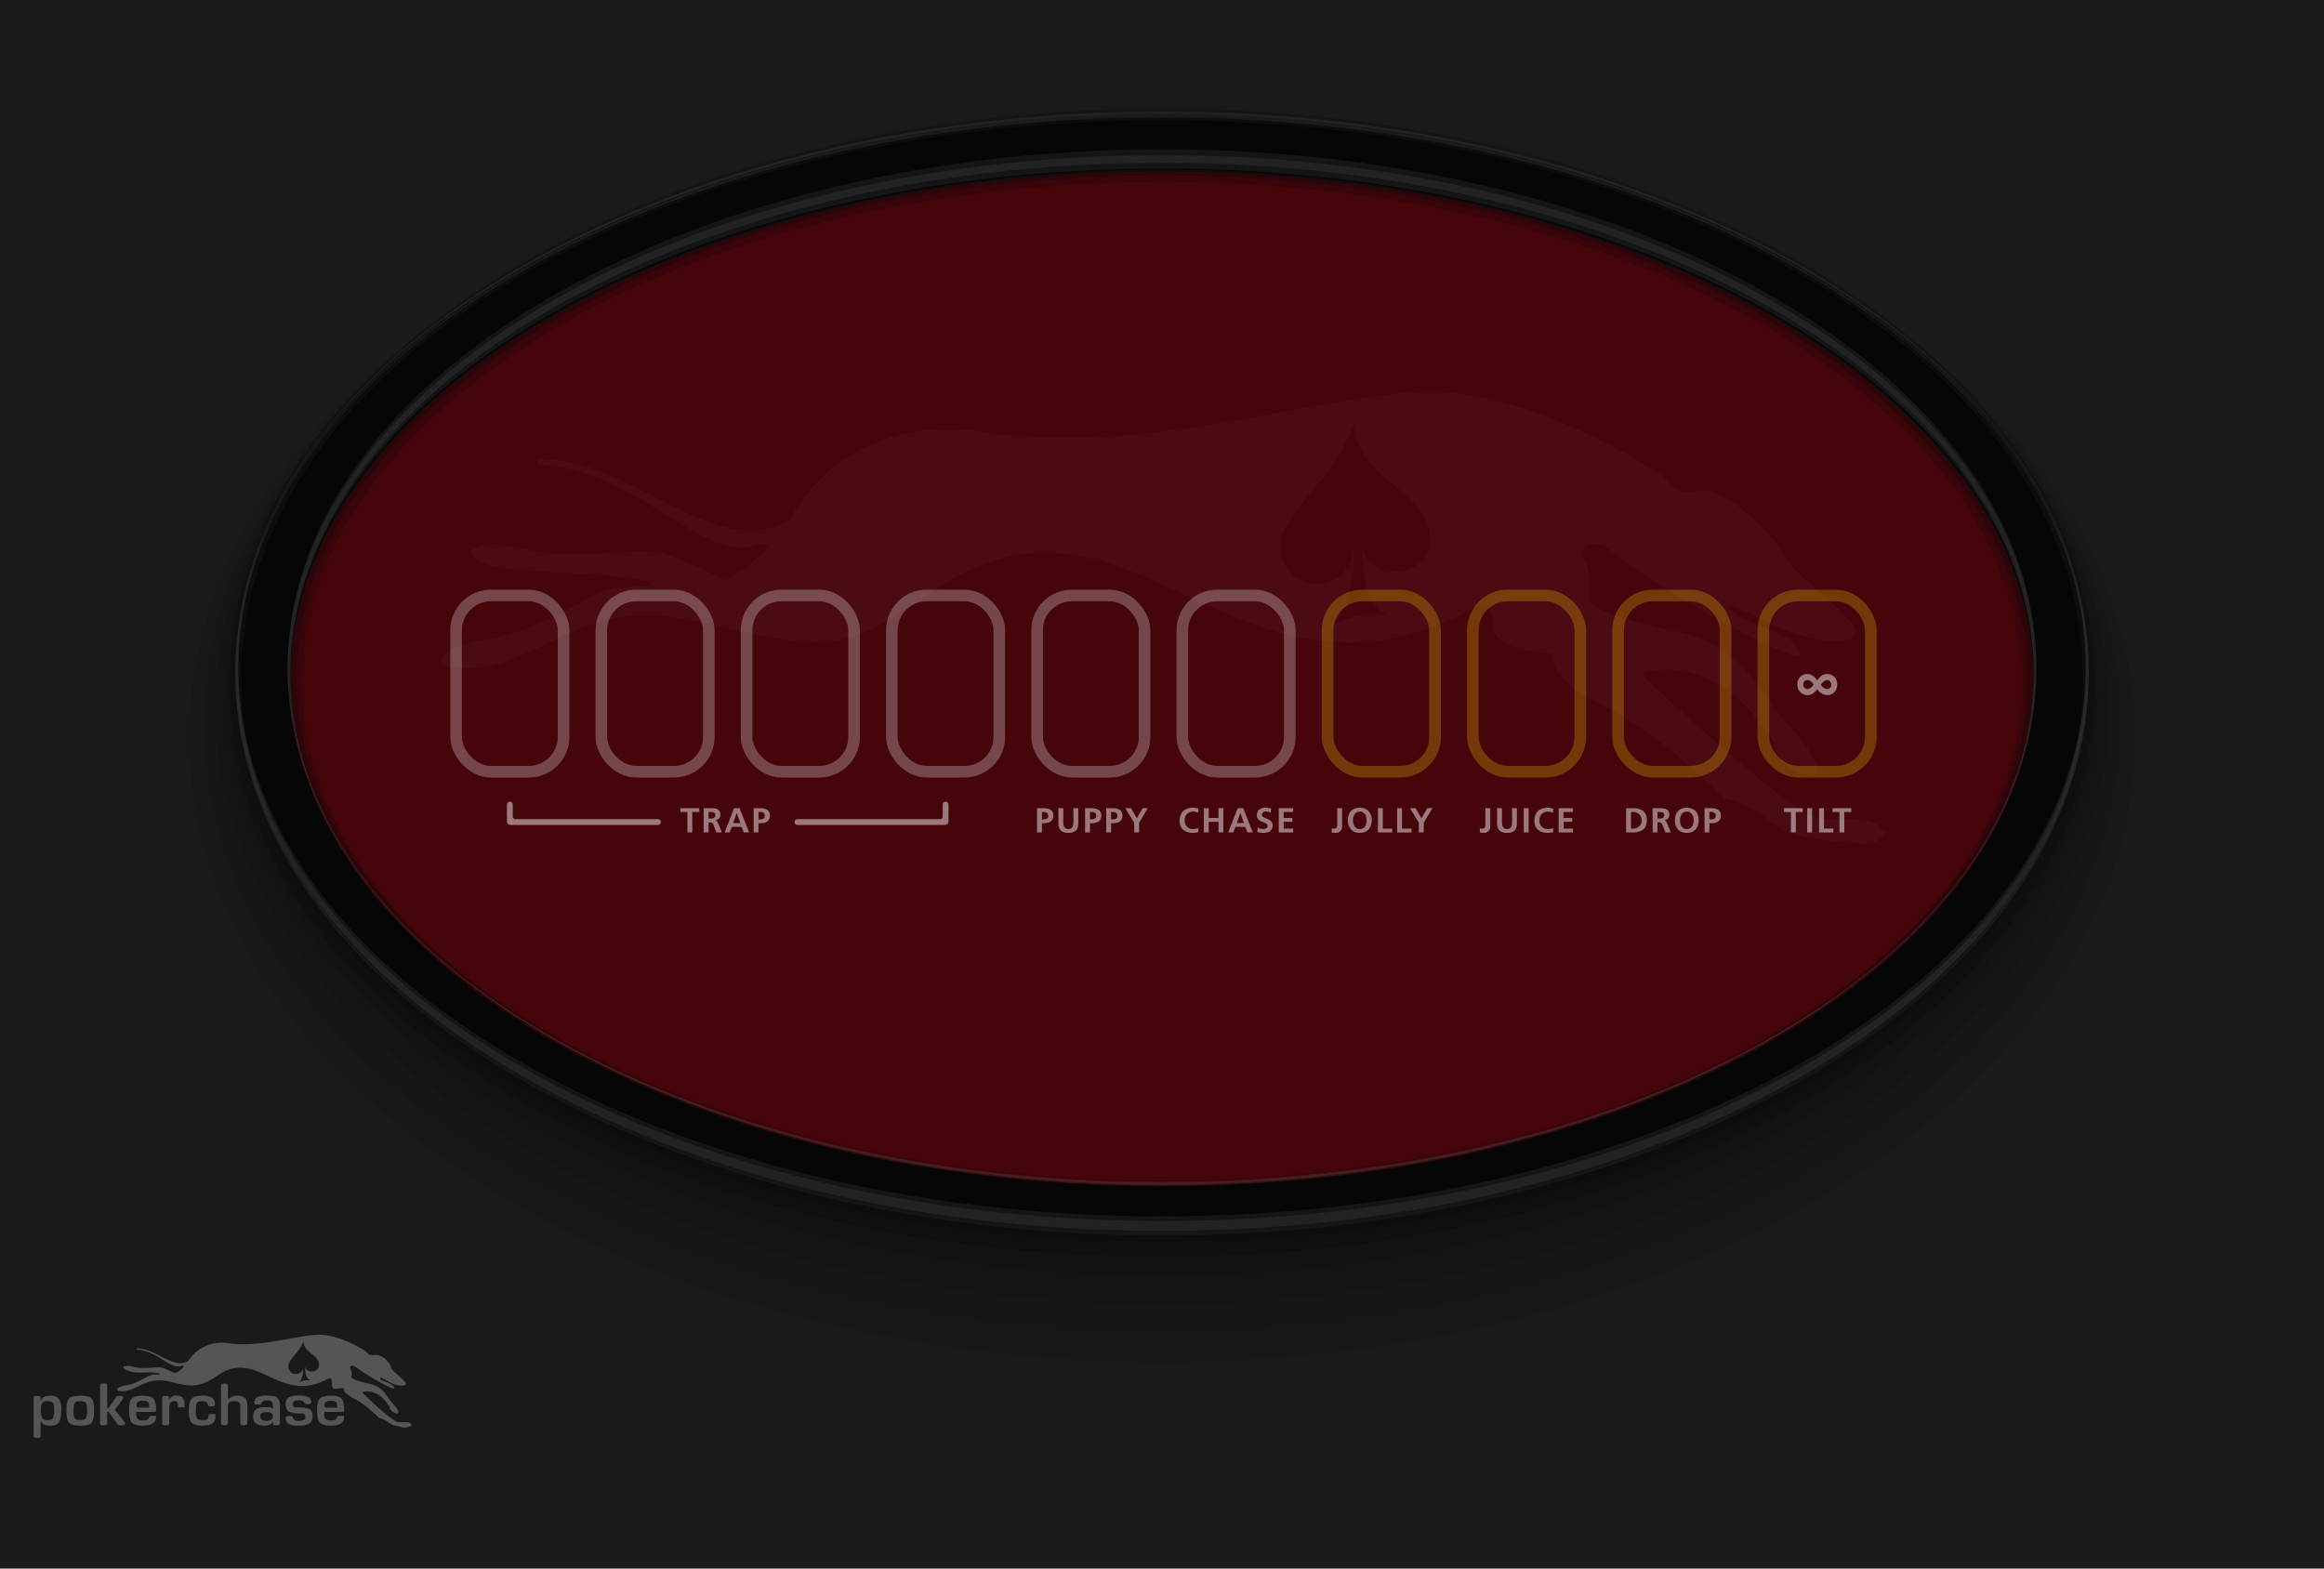 <svg id="table" viewBox="0 0 800 540" xmlns="http://www.w3.org/2000/svg">
  <g id="bg">
    <rect id="color" width="800" height="540" fill="rgba(26,26,26,1.0)"/>
  </g>
  <g id="shadow">
    <ellipse id="shadow1" cx="400" cy="254" rx="335" ry="215" fill="rgba(0,0,0,0.06)"/>
    <ellipse id="shadow2" cx="400" cy="249" rx="330" ry="210" fill="rgba(0,0,0,0.08)"/>
    <ellipse id="shadow3" cx="400" cy="244" rx="326" ry="205" fill="rgba(0,0,0,0.1)"/>
    <ellipse id="shadow4" cx="400" cy="239" rx="322" ry="200" fill="rgba(0,0,0,0.12)"/>
  </g>
  <ellipse id="color" cx="400" cy="234" rx="300" ry="175" fill="rgba(90,0,9,0.71)"/>
  <path
    id="logoBG"
    d="M648,286c-4-7-18-2-25-5s-44-35-57-48c-1-1,0-2,2-2,24-4,37,17,41,22s1,9,10,13,9-3-3-16-15-28-41-33c0,0-29-6-28-11s0-11-2-14,3-8,10-2,35,24,58,34c9,4,7,0,4-3s-22-9-22-12,14,7,26,10,22,2,16-5-21-18-23-23-20-24-29-22-11-4-14-6-46-30-83-28-97,22-148,14-68,30-68,30c-26,15-54-21-86-21a1,1,0,1,0,0,2c35,2,57,36,76,27,1,0,3,1,2,2s-11,11-15,10-16-8-24-9-29,3-45-1-23,1-13,5,35,2,56,6c1,0,1,2,0,2s-10,0-14,1-25,15-41,17-21,10-10,10c27,2,40-26,83-16s48,12,81-11c68-46,104,51,186,6,3-2,6,0,6,6s7,9,20,10c1,0-3,8,20,19,12,6,25,17,40,31,15,3,14,12,32,14s19,2,22-1S648,286,648,286ZM469,189c0,3-1,18,9,23-9-2-19,3-19,3s7-6,7-25c-3,15-22,14-25,1s17-23,25-45c2,20,23,21,26,37S472,201,469,189Z"
    fill="rgba(255,255,255,0.03)"/>
  <g id="cardNicks">
    <path id="line2" d="M226.506,282H177.358a.855.855,0,0,1-.852-.852V277a1,1,0,0,0-2,0v5.8a1.2,1.2,0,0,0,1.2,1.2h50.8a1,1,0,0,0,1-1h0A1,1,0,0,0,226.506,282Z" fill="rgba(255,255,255,0.46)"/>
    <path id="line1" d="M274.506,282h49.148a.855.855,0,0,0,.852-.852V277a1,1,0,0,1,2,0v5.8a1.2,1.2,0,0,1-1.2,1.2h-50.8a1,1,0,0,1-1-1h0A1,1,0,0,1,274.506,282Z" fill="rgba(255,255,255,0.46)"/>
    <path
      id="trap"
      d="M236.625,279.542h-2.4v-1.319H240.7v1.319h-2.4v7.052h-1.679Zm5.6-1.319h1.812c1.8,0,3.945-.061,3.945,2.267a1.914,1.914,0,0,1-1.727,1.942v.024c.455.036.72.491.887.863l1.344,3.274h-1.871l-1.008-2.614c-.239-.624-.455-.864-1.163-.864h-.539v3.479h-1.68Zm1.68,3.574h.551c.828,0,1.775-.12,1.775-1.164,0-1.007-.936-1.091-1.775-1.091h-.551Zm8.795-3.574h1.9l3.286,8.371h-1.859l-.72-1.919h-3.394l-.731,1.919h-1.739Zm.924,1.679H253.6l-1.211,3.454h2.446Zm5.8-1.679h2.123c1.823,0,3.49.527,3.49,2.53,0,1.955-1.428,2.662-3.227,2.662H261.1v3.179h-1.68Zm1.68,3.874h.587c.84,0,1.6-.276,1.6-1.248s-.731-1.307-1.6-1.307H261.1Z"
      fill="rgba(255,255,255,0.46)"/>
    <path
      id="puppy"
      d="M356.985,278.223h2.123c1.823,0,3.49.527,3.49,2.53,0,1.955-1.428,2.662-3.227,2.662h-.707v3.179h-1.68Zm1.68,3.874h.587c.84,0,1.6-.276,1.6-1.248s-.731-1.307-1.6-1.307h-.587Zm5.677-3.874h1.679v4.833c0,1.427.456,2.362,1.739,2.362s1.739-.936,1.739-2.362v-4.833h1.679v5.349c0,2.243-1.271,3.166-3.418,3.166s-3.418-.923-3.418-3.166Zm9.18,0h2.123c1.823,0,3.49.527,3.49,2.53,0,1.955-1.428,2.662-3.227,2.662H375.2v3.179h-1.68Zm1.68,3.874h.587c.84,0,1.6-.276,1.6-1.248s-.731-1.307-1.6-1.307H375.2Zm5.592-3.874h2.123c1.823,0,3.49.527,3.49,2.53,0,1.955-1.428,2.662-3.227,2.662h-.707v3.179h-1.68Zm1.68,3.874h.587c.84,0,1.6-.276,1.6-1.248s-.731-1.307-1.6-1.307h-.587Zm7.955,1.187-3.059-5.061h1.967l1.979,3.514,2.015-3.514h1.775l-3,5.061v3.311h-1.679Z"
      fill="rgba(255,255,255,0.46)"/>
    <path
      id="chase"
      d="M412.562,286.474a8.461,8.461,0,0,1-1.907.264c-2.71,0-4.594-1.354-4.594-4.186,0-2.866,1.752-4.474,4.594-4.474a5.55,5.55,0,0,1,1.9.348l-.12,1.416a3.453,3.453,0,0,0-1.812-.444,2.8,2.8,0,0,0-2.806,3.034,2.757,2.757,0,0,0,2.842,2.986,4.665,4.665,0,0,0,1.835-.348Zm1.84-8.251h1.679V281.6h3.358v-3.382h1.679v8.371h-1.679v-3.67h-3.358v3.67H414.4Zm11.662,0h1.895l3.286,8.371h-1.858l-.72-1.919h-3.395l-.731,1.919H422.8Zm.923,1.679h-.023l-1.212,3.454H428.2Zm10.439-.144a4.323,4.323,0,0,0-1.7-.36,1.166,1.166,0,0,0-1.319,1.164c0,1.451,3.67.839,3.67,3.646,0,1.835-1.451,2.53-3.142,2.53a7.372,7.372,0,0,1-2.147-.323l.156-1.512a4.032,4.032,0,0,0,1.895.516c.636,0,1.487-.323,1.487-1.079,0-1.595-3.67-.936-3.67-3.706,0-1.871,1.451-2.555,2.927-2.555a6.342,6.342,0,0,1,2,.3Zm2.774-1.535h4.941v1.319H441.88V281.6h2.986v1.319H441.88v2.351h3.286v1.319H440.2Z"
      fill="rgba(255,255,255,0.46)"/>
    <path
      id="jolly"
      d="M458.426,285.131a2.188,2.188,0,0,0,.8.144c1.091,0,1.091-.875,1.091-1.476v-5.576H462v6.38a2.109,2.109,0,0,1-2.291,2.135,4.747,4.747,0,0,1-1.283-.155Zm9.67-7.053c2.626,0,4.1,1.775,4.1,4.306s-1.451,4.354-4.1,4.354c-2.687,0-4.1-1.787-4.1-4.354S465.433,278.078,468.1,278.078Zm0,7.34c1.715,0,2.351-1.522,2.351-3.034,0-1.475-.684-2.986-2.351-2.986s-2.351,1.512-2.351,2.986C465.745,283.9,466.38,285.418,468.1,285.418Zm6.242-7.2h1.679v7.052h3.25v1.319h-4.929Zm6.6,0h1.679v7.052h3.25v1.319h-4.929Zm7.486,5.061-3.059-5.061h1.967l1.979,3.514,2.015-3.514H493.1l-3,5.061v3.311h-1.679Z"
      fill="rgba(255,255,255,0.46)"/>
    <path
      id="juice"
      d="M509.428,285.131a2.192,2.192,0,0,0,.8.144c1.092,0,1.092-.875,1.092-1.476v-5.576H513v6.38a2.108,2.108,0,0,1-2.29,2.135,4.754,4.754,0,0,1-1.284-.155Zm5.916-6.908h1.68v4.833c0,1.427.455,2.362,1.738,2.362s1.739-.936,1.739-2.362v-4.833h1.679v5.349c0,2.243-1.271,3.166-3.418,3.166s-3.418-.923-3.418-3.166Zm9.18,0h1.68v8.371h-1.68Zm10.172,8.251a8.453,8.453,0,0,1-1.906.264c-2.711,0-4.594-1.354-4.594-4.186,0-2.866,1.751-4.474,4.594-4.474a5.54,5.54,0,0,1,1.895.348l-.12,1.416a3.45,3.45,0,0,0-1.811-.444,2.8,2.8,0,0,0-2.807,3.034,2.758,2.758,0,0,0,2.843,2.986,4.672,4.672,0,0,0,1.835-.348Zm1.84-8.251h4.941v1.319h-3.263V281.6H541.2v1.319h-2.986v2.351H541.5v1.319h-4.965Z"
      fill="rgba(255,255,255,0.46)"/>
    <path
      id="drop"
      d="M559.77,278.223h2.291c2.566,0,4.833.863,4.833,4.186s-2.267,4.186-4.833,4.186H559.77Zm1.679,7.052h.936a2.868,2.868,0,0,0,0-5.732h-.936Zm7.441-7.052H570.7c1.8,0,3.946-.061,3.946,2.267a1.915,1.915,0,0,1-1.728,1.942v.024c.456.036.72.491.888.863l1.343,3.274h-1.87l-1.008-2.614c-.24-.624-.456-.864-1.163-.864h-.54v3.479H568.89Zm1.679,3.574h.552c.827,0,1.775-.12,1.775-1.164,0-1.007-.936-1.091-1.775-1.091h-.552Zm10.091-3.719c2.627,0,4.1,1.775,4.1,4.306s-1.451,4.354-4.1,4.354c-2.687,0-4.1-1.787-4.1-4.354S578,278.078,580.659,278.078Zm0,7.34c1.715,0,2.351-1.522,2.351-3.034,0-1.475-.684-2.986-2.351-2.986s-2.351,1.512-2.351,2.986C578.309,283.9,578.944,285.418,580.659,285.418Zm6.1-7.2h2.123c1.823,0,3.49.527,3.49,2.53,0,1.955-1.428,2.662-3.227,2.662h-.707v3.179h-1.68Zm1.68,3.874h.587c.84,0,1.6-.276,1.6-1.248s-.731-1.307-1.6-1.307h-.587Z"
      fill="rgba(255,255,255,0.46)"/>
    <path
      id="tilt"
      d="M616.507,279.542h-2.4v-1.319h6.476v1.319h-2.4v7.052h-1.679Zm5.6-1.319h1.68v8.371h-1.68Zm4.08,0h1.679v7.052h3.251v1.319h-4.93Zm7.019,1.319h-2.4v-1.319h6.477v1.319h-2.4v7.052h-1.68Z"
      fill="rgba(255,255,255,0.46)"/>
    <path
      id="infinite"
      d="M628.974,239.307a4.2,4.2,0,0,1-3.4-2.09c-.864,1.152-1.8,2.072-3.331,2.072a3.409,3.409,0,0,1-3.493-3.656,3.3,3.3,0,0,1,3.4-3.582c1.621,0,2.521.99,3.4,2.2.9-1.242,1.729-2.2,3.385-2.2a3.331,3.331,0,0,1,3.457,3.582A3.387,3.387,0,0,1,628.974,239.307Zm-6.806-5.2a1.472,1.472,0,0,0-1.423,1.566,1.424,1.424,0,0,0,1.44,1.529c.973,0,1.62-.846,2.161-1.529C623.86,235,623.067,234.1,622.168,234.1Zm6.752.035c-.864,0-1.675.955-2.143,1.584a2.952,2.952,0,0,0,2.179,1.514,1.445,1.445,0,0,0,1.44-1.566A1.473,1.473,0,0,0,628.92,234.139Z"
      fill="rgba(255,255,255,0.46)"/>
  </g>
  <g id="elipses">
    <path
      id="elipse3"
      d="M400,432.69c-83.794,0-162.889-19.381-222.713-54.571C113.906,340.836,79,290.024,79,235.044s34.906-105.792,98.287-143.075C237.111,56.779,316.206,37.4,400,37.4S562.889,56.779,622.713,91.969C686.094,129.252,721,180.064,721,235.044s-34.906,105.792-98.287,143.075C562.889,413.309,483.794,432.69,400,432.69Zm0-370.082c-163.215,0-296,77.355-296,172.436S236.785,407.48,400,407.48s296-77.355,296-172.436S563.215,62.608,400,62.608Z"
      fill="rgba(6,6,6,0.22)"/>
    <path
      id="elipse2"
      d="M400,427.4c-83.446,0-162.182-19.122-221.706-53.844C115.553,336.955,81,287.18,81,233.4s34.553-103.557,97.294-140.156C237.818,58.52,316.554,39.4,400,39.4S562.182,58.52,621.706,93.242C684.447,129.841,719,179.616,719,233.4s-34.553,103.557-97.294,140.156C562.182,408.276,483.446,427.4,400,427.4Zm0-367c-164.318,0-298,77.607-298,173s133.682,173,298,173,298-77.607,298-173S564.318,60.4,400,60.4Z"
      fill="rgba(6,6,6,0.22)"/>
    <path
      id="elipse1"
      d="M620.7,94.97C561.476,60.423,483.1,41.4,400,41.4S238.524,60.423,179.3,94.97C117.2,131.2,83,180.357,83,233.4s34.2,102.2,96.3,138.428C238.524,406.373,316.9,425.4,400,425.4s161.476-19.025,220.7-53.572C682.8,335.6,717,286.439,717,233.4S682.8,131.2,620.7,94.97ZM400,408.4c-165.685,0-300-78.35-300-175s134.315-175,300-175,300,78.35,300,175S565.685,408.4,400,408.4Z"
      fill="rgba(6,6,6,1.0)"/>
  </g>
  <g id="lights">
    <path
      id="light4"
      d="M400,38.4C223.821,38.4,81,124.664,81,231.08S223.821,423.761,400,423.761,719,337.495,719,231.08,576.179,38.4,400,38.4Zm0,380.346c-175.621,0-317.991-84.919-317.991-189.671S224.379,39.4,400,39.4,717.991,124.32,717.991,229.072,575.621,418.744,400,418.744Z"
      fill="rgba(255,255,255,0.06)"/>
    <path
      id="light3"
      d="M400,39.4c-176.179,0-319,86.409-319,193s142.821,193,319,193,319-86.409,319-193S576.179,39.4,400,39.4Zm0,380.974c-175.621,0-317.991-85.059-317.991-189.984S224.379,40.4,400,40.4s317.991,85.059,317.991,189.984S575.621,420.372,400,420.372Z"
      fill="rgba(255,255,255,0.06)"/>
    <path
      id="light2"
      d="M400,407.744c166.238,0,301-79.323,301-177.173S566.238,53.4,400,53.4,99,132.721,99,230.571,233.762,407.744,400,407.744Zm0-349.733c165.712,0,300.047,78.084,300.047,174.4S565.712,406.822,400,406.822,99.953,328.738,99.953,232.417,234.288,58.012,400,58.012Z"
      fill="rgba(255,255,255,0.06)"/>
    <path
      id="light1"
      d="M400,408.183c166.238,0,301-79.869,301-178.393S566.238,51.4,400,51.4,99,131.267,99,229.79,233.762,408.183,400,408.183Zm0-352.14c165.712,0,300.047,78.621,300.047,175.605S565.712,407.254,400,407.254,99.953,328.633,99.953,231.649,234.288,56.043,400,56.043Z"
      fill="rgba(255,255,255,0.06)"/>
  </g>
  <path
    id="logotype"
    d="M141.625,490.384c-.853-1.4-3.683-.311-5.108-.983-3.05-1.437-9.019-7.251-11.647-9.847-.14-.139-.04-.331.409-.409,4.987-.786,7.637,3.55,8.378,4.5s.228,1.814,2.043,2.656c2.018.945,1.931-.526-.613-3.269s-2.987-5.782-8.4-6.743c0,0-6-1.326-5.7-2.248a3.991,3.991,0,0,0-.409-2.862c-.392-.712.548-1.56,2.043-.407a75.849,75.849,0,0,0,11.851,6.947c1.75.74,1.494,0,.817-.613-1.438-1.312-4.538-1.82-4.5-2.407.1-1.415,2.9,1.4,5.313,2s4.469.345,3.269-1.022-4.33-3.678-4.689-4.7c-.8-2.9-4.038-4.915-5.936-4.5-1.737.384-2.317-.76-2.861-1.226s-9.421-6.176-16.96-5.726-19.811,4.4-30.241,2.931A13.606,13.606,0,0,0,64.8,468.521c-5.232,3.108-11-4.274-17.573-4.291a.2.2,0,1,0,0,.409c7.192.461,11.547,7.271,15.529,5.517.218-.1.635.187.409.409-.814.934-2.306,2.235-3.065,2.043-2.328-.717-3.316-1.71-4.9-1.839-2.163-.175-5.93.658-9.195-.2s-4.651.192-2.656,1.022c3.644,1.786,7.071.315,11.443,1.226.273.057.278.43,0,.409a7.106,7.106,0,0,0-2.861.2c-2.072.7-5.024,3.005-8.378,3.474s-4.207,2.029-2.043,2.043c5.6.405,8.16-5.328,16.96-3.269,6.81,1.63,9.711,2.527,16.551-2.239,13.814-9.381,21.166,10.491,38.006,1.188.6-.381,1.26-.057,1.226,1.256-.144,3.425,1.507,1.852,4.087,2.043.131.012-.652,1.549,4.087,3.882,2.414,1.189,5.085,3.5,8.173,6.412,3.043.523,2.9,2.4,6.539,2.783a5,5,0,0,0,4.5-.2C141.7,490.724,141.68,490.475,141.625,490.384Zm-36.576-19.82c-.044.566-.161,3.772,1.839,4.7a6.693,6.693,0,0,0-3.882.613s1.418-1.269,1.43-5.108a2.588,2.588,0,0,1-5.108.2c-.641-2.752,3.486-4.768,5.108-9.195.39,4.155,4.715,4.242,5.313,7.56S105.571,473.023,105.05,470.564ZM12.2,480.61h1.139a.649.649,0,0,1,.636.677c0,.37-.138,1.282.336.485s1.333-1.289,2.92-1.289a3.6,3.6,0,0,1,3.029,1.091,6.8,6.8,0,0,1,.827,3.948c0,2.009-.274,3.414-.822,4.158a3.561,3.561,0,0,1-3.045,1.117c-1.58,0-2.414-.389-2.888-1.229-.2-.36-.357-.305-.357.657v4.138c0,.361-.179.637-.531.637H12.2a.637.637,0,0,1-.637-.637V481.247A.637.637,0,0,1,12.2,480.61Zm4.114,1.78a2.069,2.069,0,0,0-1.8.622,4.781,4.781,0,0,0-.421,2.51,5.564,5.564,0,0,0,.453,2.725,2.139,2.139,0,0,0,1.844.643q1.411,0,1.833-.611a5.934,5.934,0,0,0,.421-2.757,4.7,4.7,0,0,0-.427-2.531Q17.786,482.39,16.312,482.39Zm11.379-1.9q2.918,0,3.824.933c.6.622.885,2.094.885,4.1,0,2.233-.295,3.61-.885,4.306s-1.928.969-3.824.969c-2.058,0-3.312-.323-3.919-.969s-.9-2.107-.9-4.306c0-2.114.3-3.463.9-4.1S25.689,480.494,27.69,480.494Zm0,1.907c-1,0-1.686.181-1.959.543a5.1,5.1,0,0,0-.411,2.578,5.977,5.977,0,0,0,.39,2.8c.26.379.941.569,1.981.569,1,0,1.607-.2,1.87-.6a5.784,5.784,0,0,0,.4-2.768,5.23,5.23,0,0,0-.411-2.584C29.271,482.58,28.681,482.4,27.69,482.4Zm8.566-6.1a.637.637,0,0,1,.637.637v7.591c-.013.316.367.327.622,0l2.528-3.645a.637.637,0,0,1,.523-.274h1.205a.637.637,0,0,1,.512,1.016l-2.466,3.333a.637.637,0,0,0,.013.774l3.1,3.916a.637.637,0,0,1-.5,1.032H41.082a.637.637,0,0,1-.514-.26l-3.085-4.206c-.227-.289-.6-.371-.59,0v3.83a.637.637,0,0,1-.637.637H35.117a.637.637,0,0,1-.637-.637V476.938a.637.637,0,0,1,.637-.637Zm14.985,11.788a.766.766,0,0,1,.735-.631h1.746v.39c0,1.967-1.585,2.95-4.535,2.95-2,0-3.2-.34-3.819-1.022s-.927-2.124-.927-4.33c0-1.959.281-3.276.927-3.95s1.944-1.011,3.819-1.011c1.8,0,3.008.328,3.619.985.87.978.954,3.031.939,4.033a.582.582,0,0,1-.583.575H46.906c-.014.225-.021.373-.021.442a3.037,3.037,0,0,0,.458,1.981,2.545,2.545,0,0,0,1.844.5,3.271,3.271,0,0,0,1.712-.289A.983.983,0,0,0,51.241,488.089Zm.079-3.486-.011-.4a2.088,2.088,0,0,0-.416-1.559,2.666,2.666,0,0,0-1.707-.358,2.813,2.813,0,0,0-1.854.432,1.981,1.981,0,0,0-.372,1.138.688.688,0,0,0,.684.748Zm4.516-3.417a.576.576,0,0,1,.576-.576h1.251a.5.5,0,0,1,.492.563c-.056.44-.063.9.263.409a2.542,2.542,0,0,1,2.454-1.13q2.655,0,2.655,3.35v.706H61.251q.042-.411.042-.537,0-1.612-1.254-1.612-1.791,0-1.791,2.391v5.294a.637.637,0,0,1-.637.637H56.474a.637.637,0,0,1-.637-.637Zm15.914,6.241a.64.64,0,0,1,.632-.591h1.791a6.27,6.27,0,0,1-.147,1.875c-.319,1.406-1.735,2.086-4.319,2.086q-2.844,0-3.782-1.027t-.938-4.135q0-3.034.938-4.087t3.645-1.053a5.846,5.846,0,0,1,3.54.764,3.068,3.068,0,0,1,.9,2.192.648.648,0,0,1-.637.71H72.212a.629.629,0,0,1-.615-.5q-.264-1.26-1.985-1.261-1.444,0-1.812.558a6.123,6.123,0,0,0-.369,2.739,5.294,5.294,0,0,0,.406,2.65q.405.543,1.986.542a2.317,2.317,0,0,0,1.6-.374A1.858,1.858,0,0,0,71.75,487.427Zm10.984-3.27a1.566,1.566,0,0,0-1.8-1.756c-1.643,0-2.465.049-2.465,1.756v5.6a.926.926,0,0,1-.926.926h-.561a.926.926,0,0,1-.926-.926V477.227a.926.926,0,0,1,.926-.926h.561a.926.926,0,0,1,.926.926v4.036a.284.284,0,0,0,.5.19,3.406,3.406,0,0,1,2.654-.96q3.529,0,3.529,3.339v5.922a.926.926,0,0,1-.926.926h-.85a.637.637,0,0,1-.637-.637Zm6.711-.629H88.2a.645.645,0,0,1-.637-.716,2.323,2.323,0,0,1,.8-1.706,6.766,6.766,0,0,1,3.466-.611c1.812,0,2.911.113,3.55.611a3.8,3.8,0,0,1,.959,2.992v5.947a.637.637,0,0,1-.637.637H94.52a.562.562,0,0,1-.562-.562v-.828c-.464,1-1.428,1.506-3.107,1.506-2.437,0-3.736-1.035-3.736-3.108,0-2.093,1.243-3.236,3.736-3.236,1.438,0,2.765-.026,3.107.668v-1.055a2.157,2.157,0,0,0-.438-1.564,2.585,2.585,0,0,0-1.686-.385q-1.515,0-1.785.953A.628.628,0,0,1,89.446,483.528Zm2.156,2.644q-2.044,0-2.044,1.412c0,.888.514,1.591,2.191,1.591,1.468,0,2.2-.618,2.2-1.608C93.951,486.555,93.168,486.172,91.6,486.172Zm15.537-3.514a.643.643,0,0,1-.636.722h-1.12a.7.7,0,0,1-.643-.46c-.172-.427-.668-.871-2.022-.814q-1.886,0-1.886,1.222,0,.833.332.99a9.429,9.429,0,0,0,2.249.253,7.182,7.182,0,0,1,3.361.685,2.683,2.683,0,0,1,.78,2.286,2.88,2.88,0,0,1-1.038,2.555,7,7,0,0,1-3.724.711,6.775,6.775,0,0,1-3.529-.643,2.515,2.515,0,0,1-.9-1.816.749.749,0,0,1,.744-.839h1.021a.731.731,0,0,1,.7.564c.143.545.69,1.111,1.99,1.111q2.286,0,2.286-1.327,0-1.274-1.433-1.275a9.612,9.612,0,0,1-4.261-.611,2.722,2.722,0,0,1-1.027-2.539,2.59,2.59,0,0,1,.938-2.339,7.257,7.257,0,0,1,3.6-.611,6.63,6.63,0,0,1,3.387.59A2.148,2.148,0,0,1,107.139,482.658Zm8.827,5.431a.766.766,0,0,1,.735-.631h1.746v.39c0,1.967-1.585,2.95-4.535,2.95-2,0-3.2-.34-3.819-1.022s-.927-2.124-.927-4.33c0-1.959.281-3.276.927-3.95s1.944-1.011,3.819-1.011c1.8,0,3.008.328,3.619.985.87.978.954,3.031.939,4.033a.582.582,0,0,1-.583.575h-6.256c-.014.225-.021.373-.021.442a3.037,3.037,0,0,0,.458,1.981,2.545,2.545,0,0,0,1.844.5,3.271,3.271,0,0,0,1.712-.289A.983.983,0,0,0,115.966,488.089Zm.079-3.486-.011-.4a2.088,2.088,0,0,0-.416-1.559,2.666,2.666,0,0,0-1.707-.358,2.813,2.813,0,0,0-1.854.432,1.981,1.981,0,0,0-.372,1.138.688.688,0,0,0,.684.748Z"
    fill="rgba(255,255,255,0.26)"/>
    <g id="slots">
      <rect id="slot1" x="157" y="205" width="37" height="60.68" rx="12" ry="12" fill="none" stroke="rgba(255,255,255,0.26)" stroke-width="4"/>
      <rect id="slot2" x="207" y="205" width="37" height="60.68" rx="12" ry="12" fill="none" stroke="rgba(255,255,255,0.26)" stroke-width="4"/>
      <rect id="slot3" x="257" y="205" width="37" height="60.68" rx="12" ry="12" fill="none" stroke="rgba(255,255,255,0.26)" stroke-width="4"/>
      <rect id="slot4" x="307" y="205" width="37" height="60.68" rx="12" ry="12" fill="none" stroke="rgba(255,255,255,0.26)" stroke-width="4"/>
      <rect id="slot5" x="357" y="205" width="37" height="60.68" rx="12" ry="12" fill="none" stroke="rgba(255,255,255,0.26)" stroke-width="4"/>
      <rect id="slot6" x="407" y="205" width="37" height="60.68" rx="12" ry="12" fill="none" stroke="rgba(255,255,255,0.26)" stroke-width="4"/>
      <rect id="slot7" x="457" y="205" width="37" height="60.68" rx="12" ry="12" fill="none" stroke="rgba(255,200,0,0.26)" stroke-width="4"/>
      <rect id="slot8" x="507" y="205" width="37" height="60.68" rx="12" ry="12" fill="none" stroke="rgba(255,200,0,0.26)" stroke-width="4"/>
      <rect id="slot9" x="557" y="205" width="37" height="60.68" rx="12" ry="12" fill="none" stroke="rgba(255,200,0,0.26)" stroke-width="4"/>
      <rect id="slot10" x="607" y="205" width="37" height="60.68" rx="12" ry="12" fill="none" stroke="rgba(255,200,0,0.26)" stroke-width="4"/>
   </g>

</svg>
